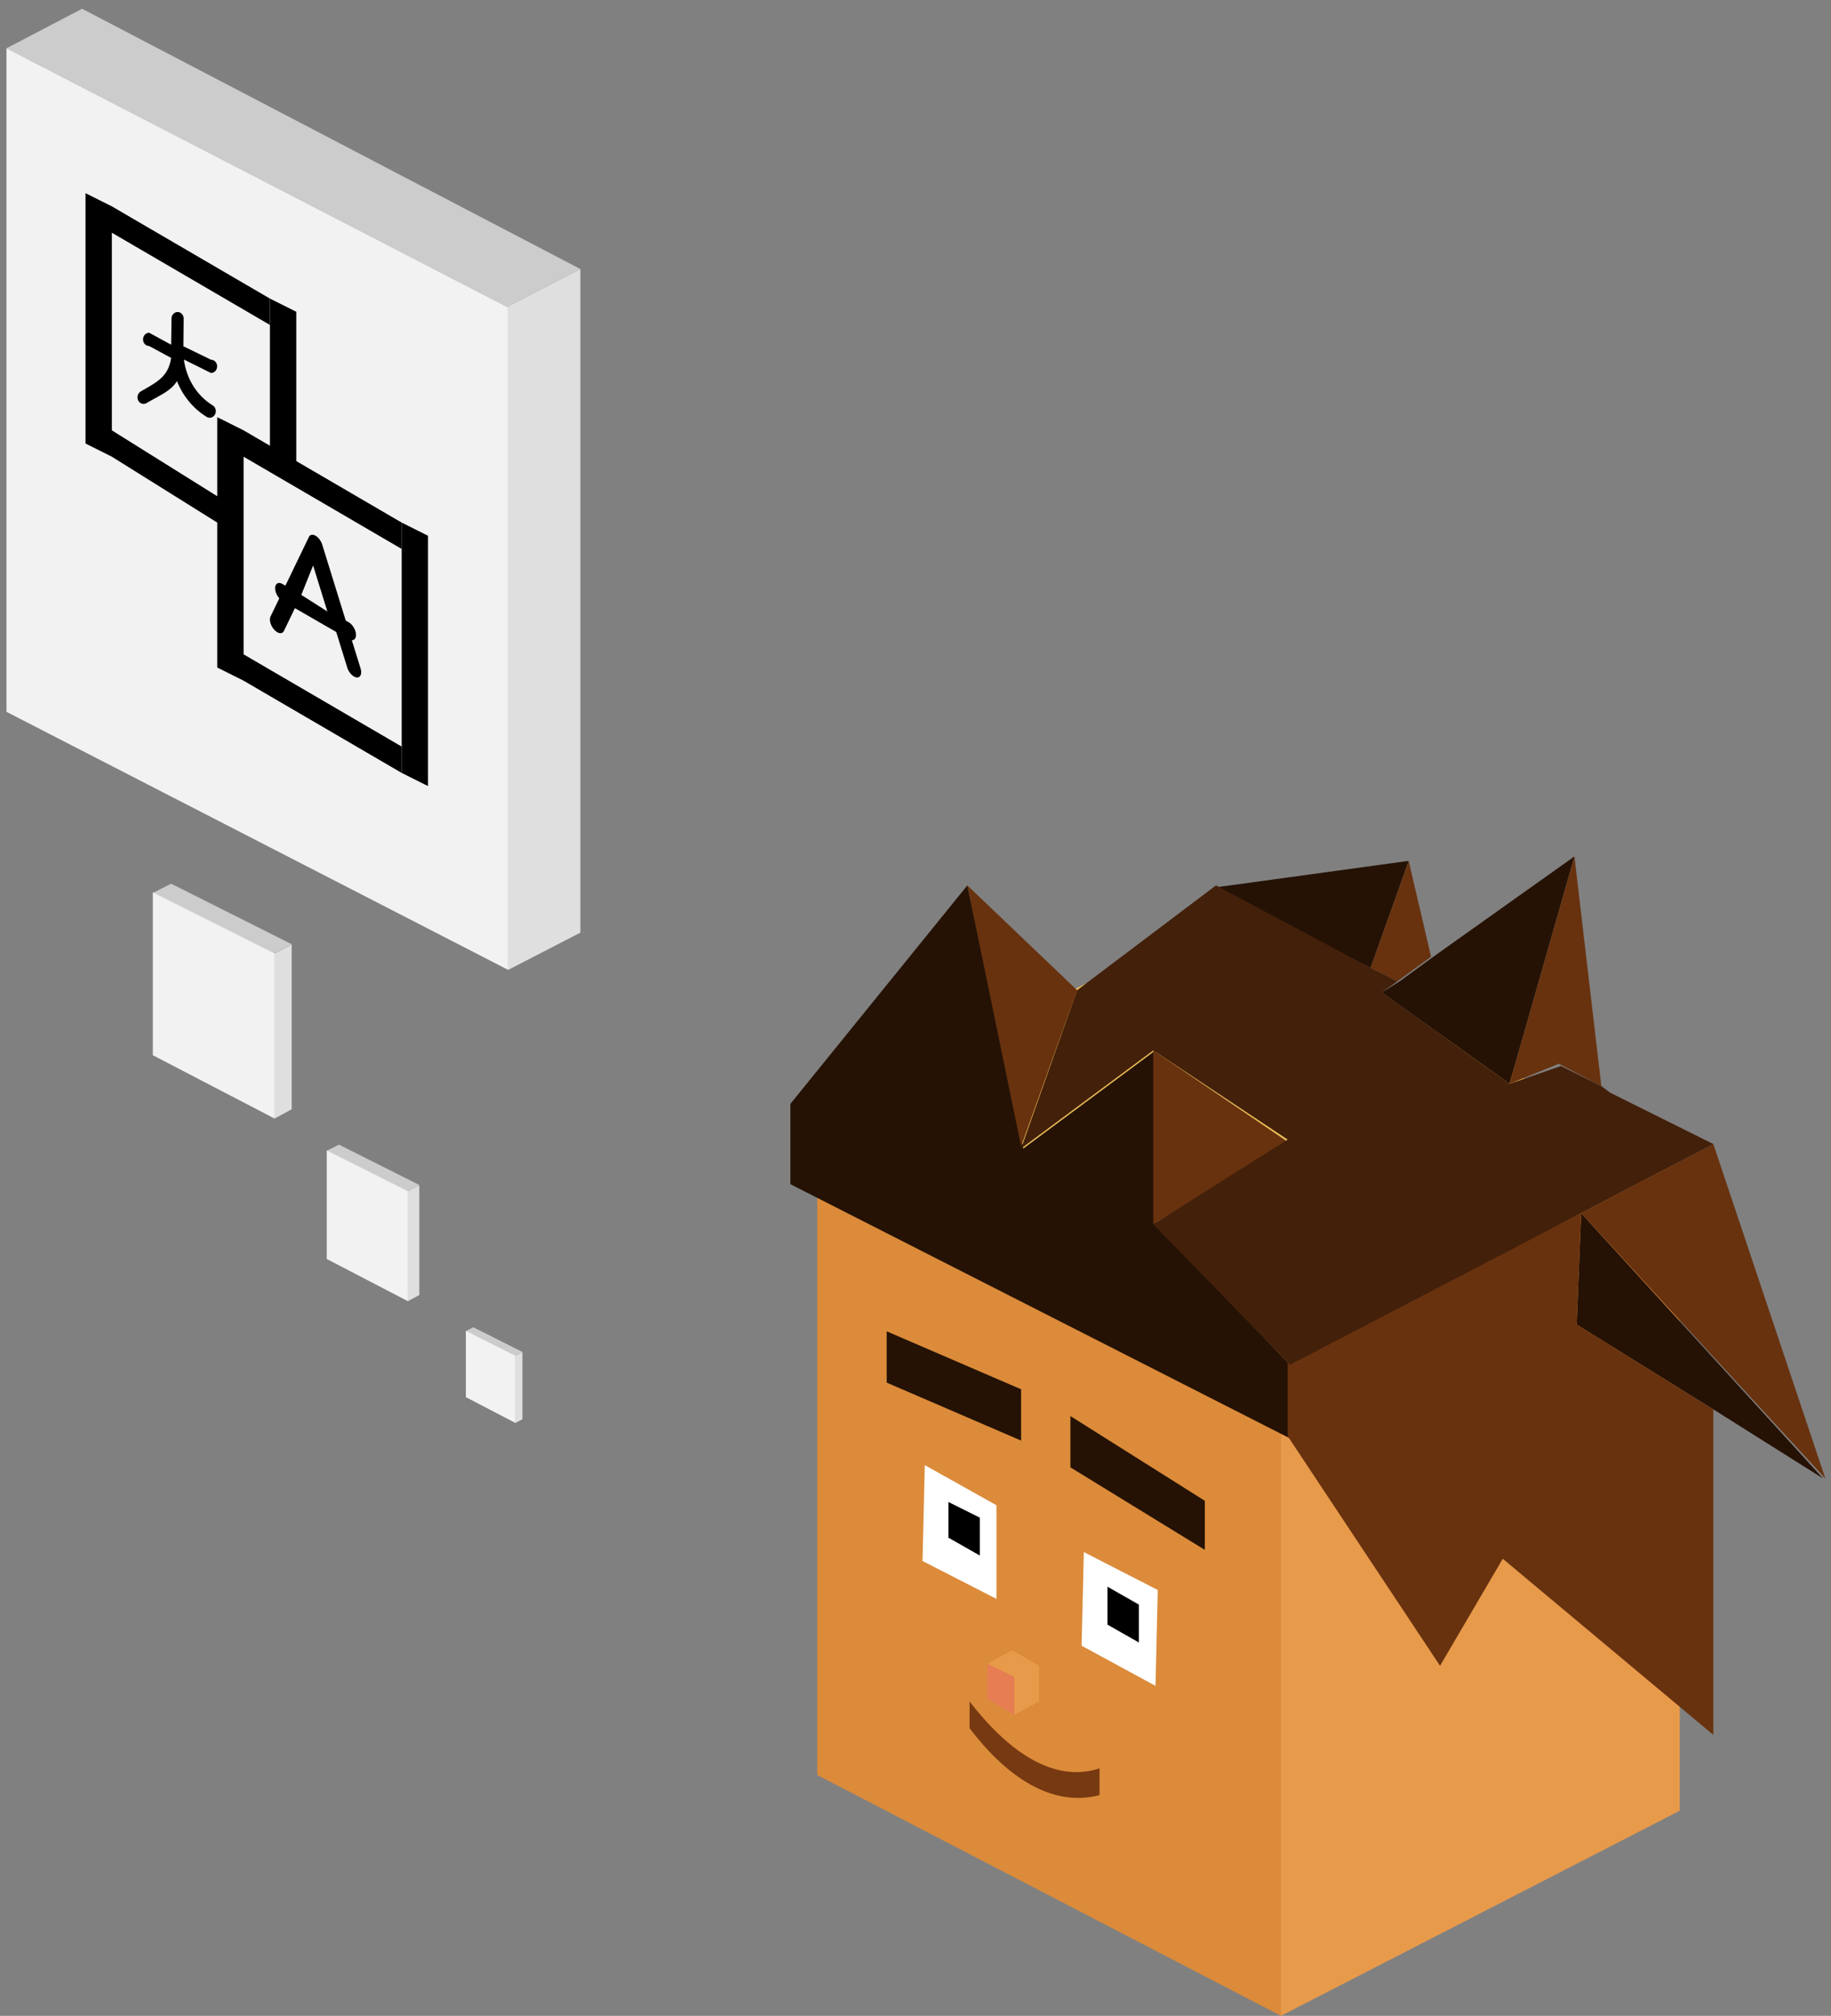 <svg width="139" height="153" fill="none" xmlns="http://www.w3.org/2000/svg"><rect width="100%" height="100%" fill="#808080" stroke="none"/><path fill-rule="evenodd" clip-rule="evenodd" d="M38.579 23.337L.492 3.665l5.74-3L44.06 20.421l-5.482 2.83v.085z" fill="#CCC"/><path fill-rule="evenodd" clip-rule="evenodd" d="M38.579 73.614V23.252l5.481-2.83v50.362l11.217-5.786-16.698 8.615z" fill="#DFDFDF"/><path fill-rule="evenodd" clip-rule="evenodd" d="M.492 3.664l38.087 19.673v50.276L.492 54.026V3.664z" fill="#F2F2F2"/><path d="M26.709 48.59c.187.005.317-.14.317-.398 0-.355-.247-.786-.553-.963l-.226-.13-1.784-5.758c-.089-.285-.288-.551-.507-.678-.22-.127-.418-.09-.507.093l-1.784 3.697-.226-.13c-.306-.177-.553-.032-.553.324 0 .257.13.553.317.764l-.664 1.377c-.123.255.004.708.284 1.012.28.304.606.345.729.09l.836-1.733 3.136 1.81.836 2.7c.091.293.294.554.507.677a.52.52 0 00.222.074c.28.019.407-.287.284-.684l-.664-2.144zm-3.836-3.439l.896-2.234 1.083 3.494-1.979-1.26zM10.682 29.712a.526.526 0 00-.19.68c.082.167.24.263.403.265a.433.433 0 00.223-.06c1.037-.604 1.874-.934 2.315-1.674.453 1.132 1.236 2.096 2.261 2.72.07.043.146.064.221.065a.458.458 0 00.409-.257.526.526 0 00-.176-.684c-1.2-.731-2-2.025-2.186-3.479l2.052 1.02c.256.003.465-.22.468-.497.003-.277-.202-.504-.457-.507l-2.102-1.021.02-2.093c.004-.278-.201-.505-.457-.507-.255-.003-.464.22-.467.497l-.027 1.983-1.664-.907c-.256-.002-.465.22-.468.498-.003.278.202.505.458.507l1.674.902c-.217 1.45-1.096 1.842-2.31 2.549zm-2.19-14.049l12 7v2l-12-7v-2zm10 17l12 7v2l-12-7v-2zm-10 0l8 5v2l-8-5v-2zm10 17l12 7v2l-12-7v-2zm-12-35l2 1v19l-2-1v-19zm10 17l2 1v19l-2-1v-19z" fill="#000"/><path d="M20.492 22.663l2 1v11.5l-2-1v-11.5zm10 17l2 1v19l-2-1v-19z" fill="#000"/><path fill-rule="evenodd" clip-rule="evenodd" d="M127.517 88.016l-30.272 15.569L62.04 85.308l30.102-15.739 35.374 18.447z" fill="#EBBE58"/><path fill-rule="evenodd" clip-rule="evenodd" d="M97.245 103.585l30.272-15.57v49.416L97.245 153v-49.415z" fill="#E89A4B"/><path fill-rule="evenodd" clip-rule="evenodd" d="M97.245 103.585V153L62.04 134.723V85.308l35.204 18.277z" fill="#DB8B3A"/><path fill-rule="evenodd" clip-rule="evenodd" d="M75.646 114.246v7.108l-5.612-2.877.17-7.277 5.442 3.046z" fill="#fff"/><path fill-rule="evenodd" clip-rule="evenodd" d="M77.517 109.339l-10.204-4.4v-3.893l10.204 4.4v3.893zm13.946 8.292l-10.204-6.262v-3.892l10.204 6.431v3.723zm23.129-35.369l-9.694-6.939 1.361-.846 2.551-1.861L119.524 65l-4.932 17.262zm-7.653-16.923l-2.891 8.123-11.905-6.093 14.796-2.03zm23.129 41.63l-10.374-6.43.34-8.462 18.367 20.139-8.333-5.247zM73.435 67.2l4.252 19.97 10.034-7.447v13.2l10.204 10.662v5.584L60 89.877v-6.092L73.435 67.2z" fill="#251205"/><path fill-rule="evenodd" clip-rule="evenodd" d="M87.551 92.923v-13.2l10.204 6.939-10.204 6.261zm-5.782-17.769L77.517 87l-4.082-19.8 8.334 7.954zm25.17-9.815l1.7 7.277-2.551 1.861-2.04-1.015 2.891-8.123zm7.653 16.923L119.524 65l2.041 17.431-3.232-1.692-3.741 1.523zm23.979 29.954l-18.537-20.139-.34 8.462 10.374 6.43v24.708l-15.986-13.369-4.762 8.123L97.755 109v-5.584l22.279-11.339 10.034-5.246 8.503 25.385z" fill="#68320F"/><path fill-rule="evenodd" clip-rule="evenodd" d="M81.769 75.154L92.313 67.2l11.735 6.262 2.041 1.015-1.191.846 9.694 6.939 3.911-1.354 3.062 1.523.68.508 7.823 3.892-10.034 5.246-22.109 11.508-10.374-10.662 10.204-6.43-10.204-6.77-10.034 7.447 4.252-12.016z" fill="#43200A"/><path fill-rule="evenodd" clip-rule="evenodd" d="M77.007 130.154l-2.04-1.185v-2.707l2.04 1.015v2.877z" fill="#E77E53"/><path fill-rule="evenodd" clip-rule="evenodd" d="M77.007 130.154v-2.877l-2.04-1.015 1.87-1.016 2.04 1.185v2.708l-1.87 1.015z" fill="#E89A4B"/><path fill-rule="evenodd" clip-rule="evenodd" d="M74.381 115.185v2.877L72 116.708V114l2.381 1.185z" fill="#000"/><path fill-rule="evenodd" clip-rule="evenodd" d="M83.47 136.246c-3.232.847-6.633-.846-9.864-5.077v-2.03c3.4 4.4 6.802 6.092 9.863 5.077v2.03z" fill="#773911"/><path fill-rule="evenodd" clip-rule="evenodd" d="M87.891 120.677l-.17 7.277-5.612-3.046.17-7.108 5.612 2.877z" fill="#fff"/><path fill-rule="evenodd" clip-rule="evenodd" d="M86.456 121.785v2.877l-2.381-1.354v-2.877l2.38 1.354z" fill="#000"/><path fill-rule="evenodd" clip-rule="evenodd" d="M20.834 72.353l-9.233-4.582 1.392-.699 9.17 4.602-1.329.66v.02z" fill="#CCC"/><path fill-rule="evenodd" clip-rule="evenodd" d="M20.843 84.896V72.353l1.3-.66v12.5l2.661-1.436-3.96 2.139z" fill="#DFDFDF"/><path fill-rule="evenodd" clip-rule="evenodd" d="M11.601 67.732l9.242 4.621v12.543l-9.242-4.807V67.732z" fill="#F2F2F2"/><path fill-rule="evenodd" clip-rule="evenodd" d="M30.96 90.397l-6.156-3.055.928-.466 6.113 3.068-.886.44v.013z" fill="#CCC"/><path fill-rule="evenodd" clip-rule="evenodd" d="M30.965 98.758v-8.361l.867-.44v8.333l1.774-.957-2.64 1.425z" fill="#DFDFDF"/><path fill-rule="evenodd" clip-rule="evenodd" d="M24.804 87.316l6.161 3.08v8.362l-6.161-3.204v-8.238z" fill="#F2F2F2"/><path fill-rule="evenodd" clip-rule="evenodd" d="M39.128 102.89l-3.762-1.866.567-.285 3.736 1.875-.541.268v.008z" fill="#CCC"/><path fill-rule="evenodd" clip-rule="evenodd" d="M39.131 108v-5.11l.53-.269v5.093l1.084-.585-1.614.871z" fill="#DFDFDF"/><path fill-rule="evenodd" clip-rule="evenodd" d="M35.366 101.008l3.765 1.882V108l-3.765-1.958v-5.034z" fill="#F2F2F2"/></svg>